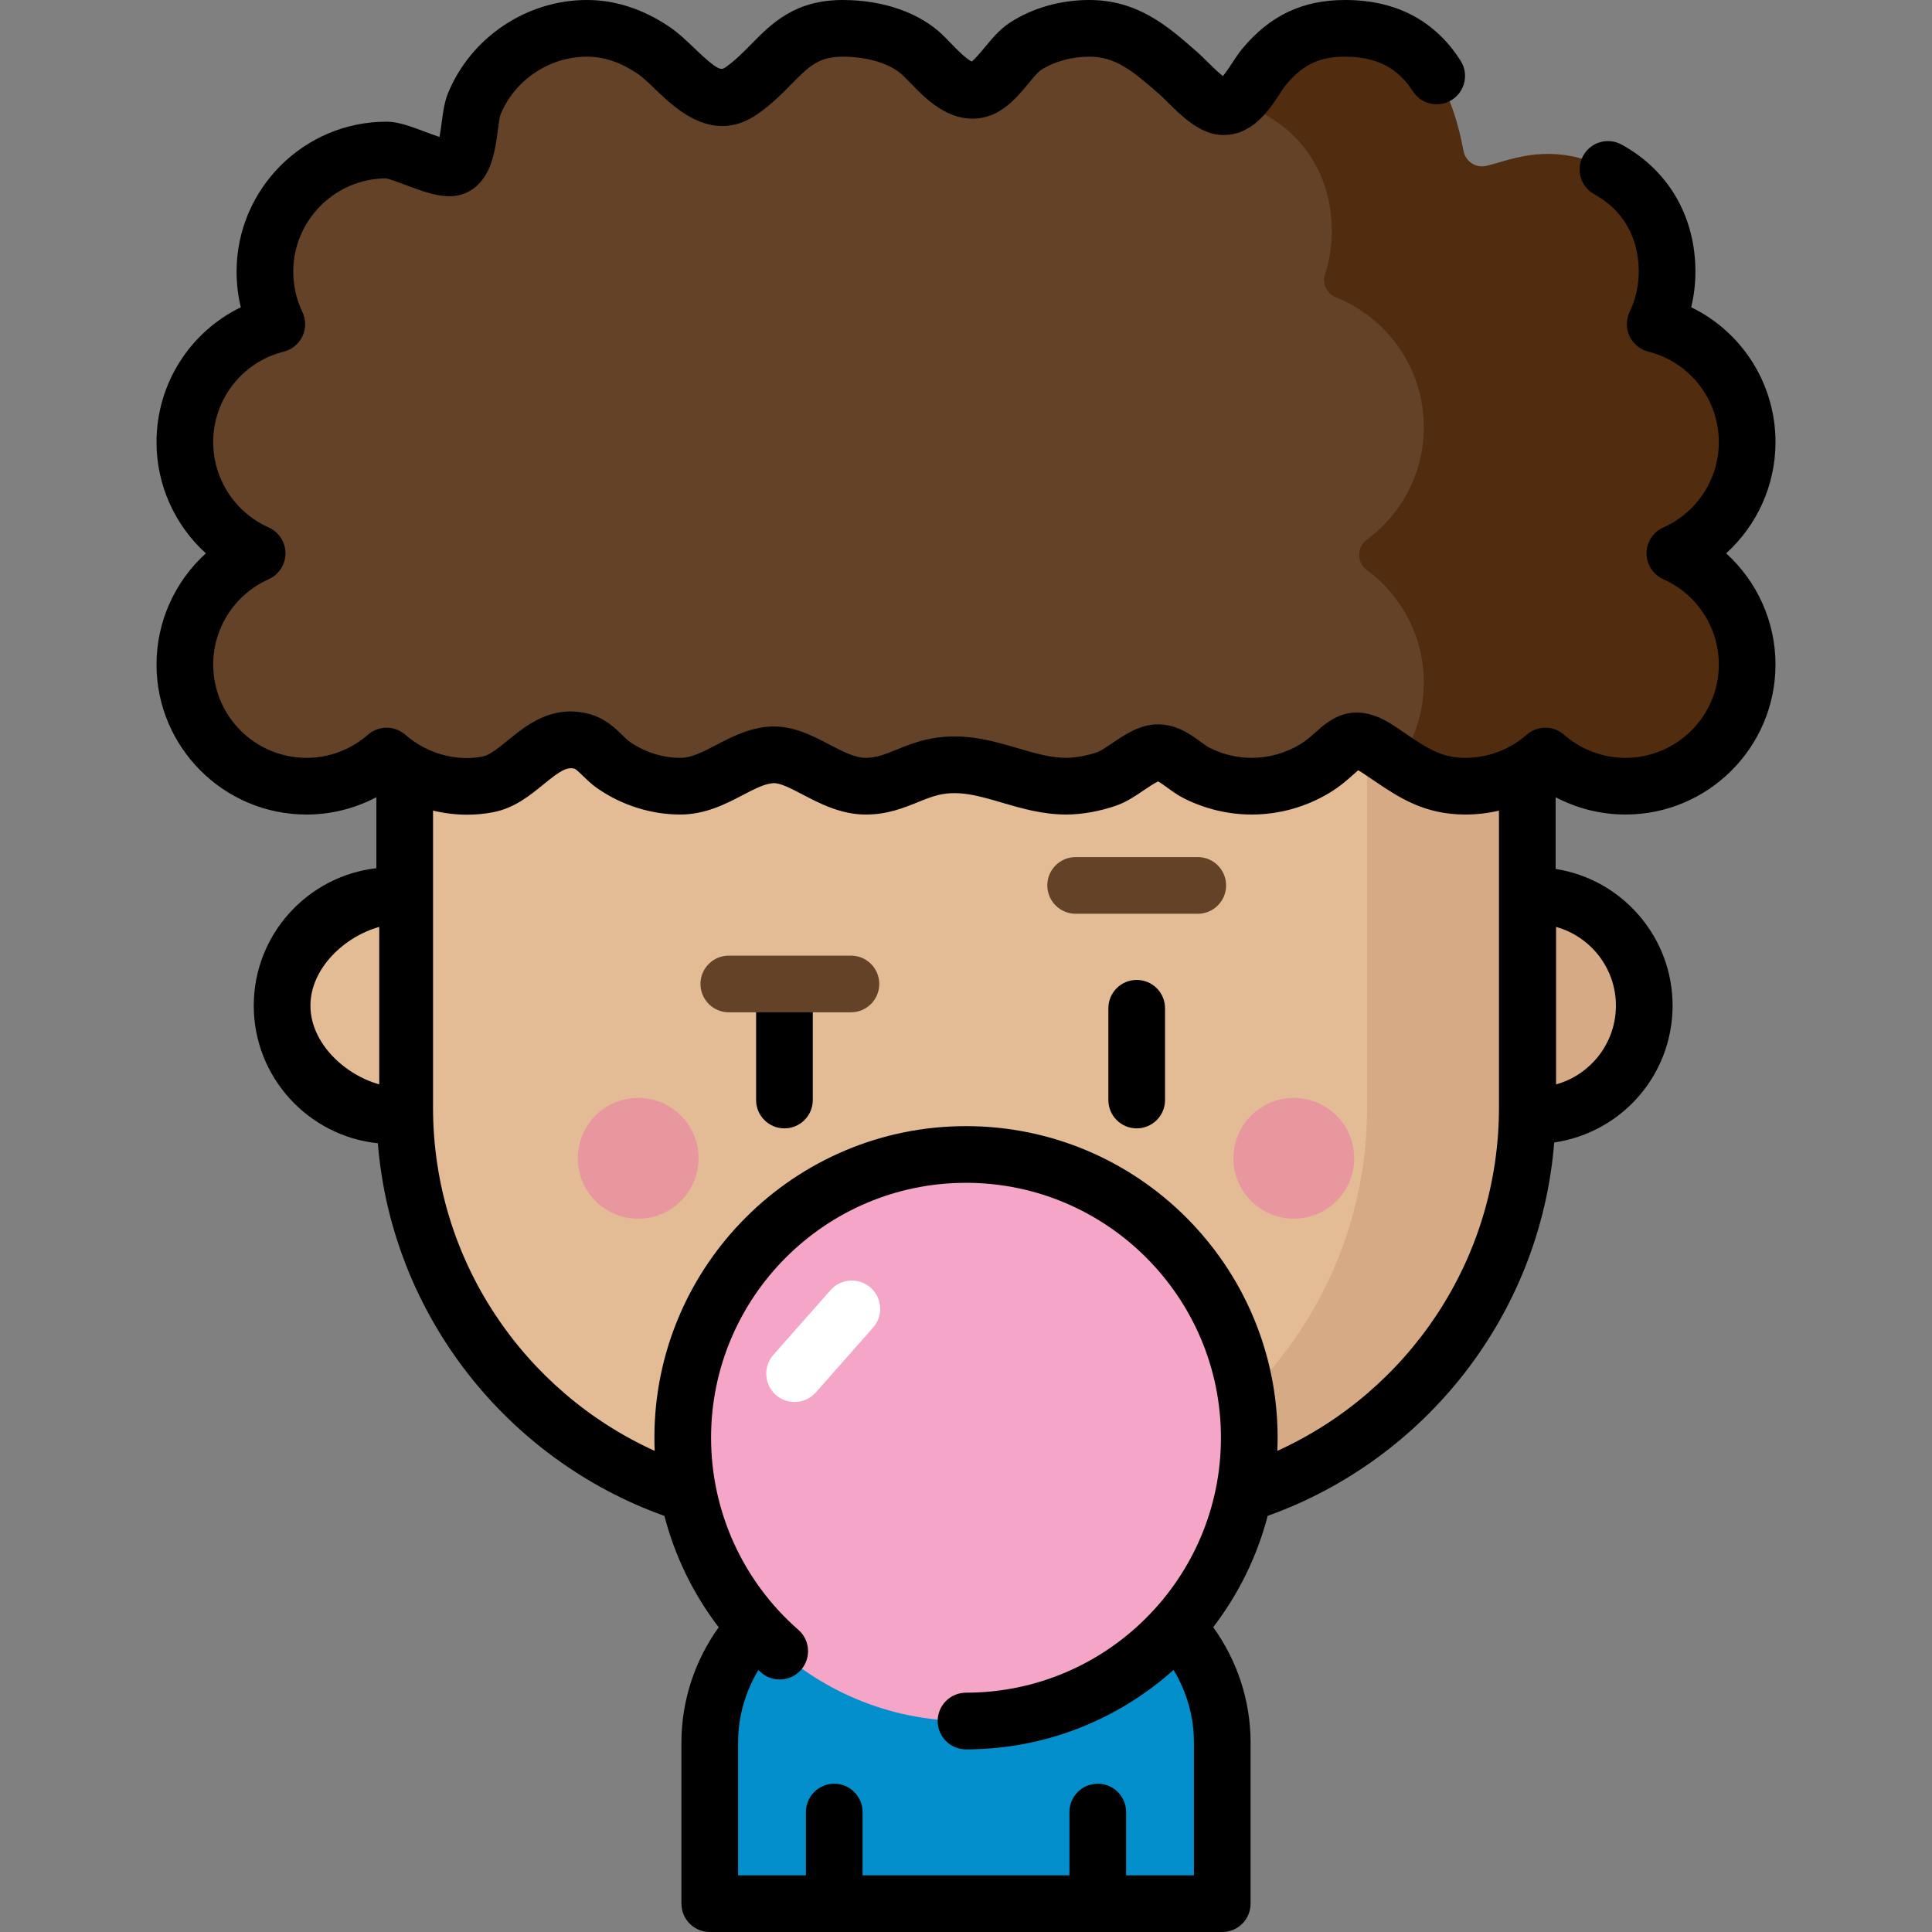 <?xml version="1.0" encoding="iso-8859-1"?>
<!-- Generator: Adobe Illustrator 19.0.0, SVG Export Plug-In . SVG Version: 6.00 Build 0)  -->
<svg version="1.1" id="Capa_1" xmlns="http://www.w3.org/2000/svg" xmlns:xlink="http://www.w3.org/1999/xlink" x="0px" y="0px"
	 viewBox="0 0 512 512" style="enable-background:new 0 0 512 512;" xml:space="preserve">
<rect x="0" y="0" width="512" height="512" fill="#808080" stroke="none"/>
<path style="fill:#E3BB94;" d="M107.251,131.776V237.35h-3.338c-16.101,0-29.154,13.053-29.154,29.154l0,0
	c0,16.101,13.053,29.154,29.154,29.154h3.365c1.14,58.316,48.763,105.24,107.352,105.24h82.743
	c59.304,0,107.379-48.075,107.379-107.379V131.776H107.251z"/>
<path style="fill:#D6AA85;" d="M406.59,237.35h-1.835V131.776h-42.451v161.738c0,59.311-48.067,107.378-107.377,107.378h42.451
	c58.581,0,106.208-46.914,107.35-105.234h1.862c8.46,0,16.079-3.604,21.404-9.359c4.81-5.199,7.75-12.153,7.75-19.794l0,0
	C435.744,250.402,422.691,237.35,406.59,237.35z"/>
<path style="fill:#F3D1BB;" d="M323.908,504.49v-42.72c0-14.264-6.999-27.915-18.566-36.258c-5.845-4.216-12.692-6.978-19.829-7.982
	c-9.255-1.303-9.379-1.022-9.379-10.714c0-0.026,0-6.395,0-6.395h-40.261c0,0,0,6.369,0,6.395c0,9.692-0.124,9.411-9.379,10.714
	c-7.138,1.005-13.984,3.766-19.829,7.982c-11.568,8.344-18.566,21.994-18.566,36.258v42.72H323.908z"/>
<path style="fill:#028FCB;" d="M323.904,461.772v42.718H188.101v-42.718c0-14.268,6.993-27.917,18.559-36.257
	c3.735-2.694,7.878-4.793,12.248-6.218c2.467-0.807,5.012-1.402,7.588-1.77c3.774-0.533,6.03-0.791,7.377-1.582l1.731,0.384
	l4.362,2.467c9.859,5.591,21.911,5.63,31.809,0.11l4.628-2.576l1.731-0.384c1.347,0.791,3.602,1.049,7.377,1.582
	c2.576,0.368,5.121,0.963,7.588,1.77c4.37,1.425,8.512,3.524,12.247,6.218C316.911,433.854,323.904,447.504,323.904,461.772z"/>
<g>
	<circle style="fill:#E8979F;" cx="169.131" cy="306.96" r="15.998"/>
	<circle style="fill:#E8979F;" cx="342.871" cy="306.96" r="15.998"/>
</g>
<path style="fill:#634228;" d="M450.457,150.58c-2.608-2.013-2.516-5.92,0.086-7.941c7.589-5.897,12.473-15.107,12.473-25.462
	c0-13.372-8.142-24.84-19.738-29.723c-2.371-0.998-3.624-3.602-2.875-6.064c0.905-2.973,1.392-6.128,1.392-9.396
	c0-10.811-5.192-20.817-14.527-26.436c-9.227-5.555-20.419-5.471-30.312-2.406c-0.293,0.091-1.513,0.385-2.924,0.757
	c-2.827,0.746-5.67-1.065-6.216-3.937C384.578,22.936,377.33,7.51,356.473,7.51c-9.33,0-15.741,3.337-21.422,10.135
	c-2.882,3.449-5.958,10.957-11.182,10.606c-3.607-0.242-8.863-6.457-11.49-8.762c-7.186-6.305-13.572-11.98-23.733-11.979
	c-5.853,0.001-12.044,1.588-16.968,4.823c-4.298,2.824-7.991,10.907-13.154,11.546c-5.386,0.667-10.505-5.919-13.889-9.184
	c-5.375-5.186-13.84-7.185-21.28-7.186c-14.063,0-16.944,9.566-26.792,16.489c-9.237,6.493-16.249-5.879-23.44-10.72
	C167.806,9.7,162.007,7.51,155.53,7.51c-12.984,0.001-24.994,8.076-29.88,20.111c-1.645,4.052-0.942,14.641-5.192,16.624
	c-3.319,1.549-14.009-4.494-18.007-4.494c-17.806,0-32.241,14.435-32.241,32.241c0,3.269,0.487,6.424,1.392,9.397
	c0.749,2.461-0.504,5.065-2.875,6.064c-11.596,4.883-19.738,16.351-19.738,29.723c0,10.355,4.885,19.565,12.473,25.462
	c2.602,2.022,2.694,5.928,0.086,7.941c-7.106,5.484-11.861,13.864-12.488,23.376c-1.313,19.91,16.117,36.486,35.936,34.176
	c5.381-0.627,10.355-2.582,14.592-5.525c1.727-1.199,4-1.219,5.729-0.023c6.904,4.776,15.755,6.917,24.028,5.273
	c9.036-1.796,14.484-14.154,24.869-11.386c3.567,0.951,5.522,4.296,8.439,6.314c5.116,3.539,11.399,5.565,17.628,5.565
	c9.137,0,15.836-7.728,24.101-8.294c7.956-0.545,15.669,8.294,25.064,8.294c6.88,0,11.361-3.541,17.602-5.001
	c12.813-2.998,23.142,5.001,35.511,5.001c3.333,0,7.514-0.761,10.991-2.025c3.946-1.435,9.024-6.642,13.038-6.84
	c3.958-0.195,7.166,3.665,10.517,5.361c4.53,2.292,9.539,3.505,14.619,3.505c5.893,0,11.691-1.63,16.734-4.677
	c7.42-4.486,8.398-10.606,16.654-5.182c7.769,5.104,13.179,9.86,23.197,9.86c6.827,0,13.155-2.127,18.366-5.749
	c1.733-1.205,4.014-1.193,5.748,0.01c4.236,2.94,9.208,4.894,14.586,5.521c19.819,2.31,37.249-14.266,35.936-34.176
	C462.318,164.444,457.563,156.063,450.457,150.58z"/>
<path style="fill:#512C0E;" d="M450.462,150.584c-2.609-2.013-2.519-5.92,0.083-7.942c7.589-5.899,12.473-15.108,12.473-25.467
	c0-13.369-8.145-24.84-19.74-29.727c-2.369-0.999-3.621-3.601-2.873-6.06c0.902-2.969,1.388-6.122,1.388-9.391
	c0-7.363-2.322-14.63-7.155-20.252c-4.248-4.941-10.088-8.297-16.361-9.941c-5.021-1.316-10.216-1.315-15.285-0.245
	c-2.453,0.518-4.865,1.218-7.256,1.969c-0.177,0.056-0.84,0.224-1.69,0.449c-2.824,0.748-5.671-1.073-6.215-3.943
	c-3.232-17.061-10.477-32.521-31.357-32.521c-9.337,0-15.745,3.332-21.427,10.129c-1.014,1.221-2.053,2.944-3.203,4.65
	c-1.667,2.472-0.827,5.894,1.841,7.224c11.395,5.682,19.256,16.733,19.256,31.773c0,3.991-0.627,7.839-1.796,11.443
	c-0.793,2.446,0.494,5.11,2.882,6.064c13.649,5.453,23.296,18.796,23.296,34.402c0,12.25-5.951,23.103-15.119,29.848
	c-2.691,1.98-2.69,6.027,0.002,8.006c9.167,6.738,15.117,17.59,15.117,29.839c0,6.228-1.534,12.09-4.251,17.236
	c-1.275,2.414-0.493,5.428,1.903,6.738c3.829,2.093,7.908,3.485,13.337,3.485c6.82,0,13.149-2.129,18.358-5.75
	c1.734-1.205,4.016-1.194,5.75,0.01c4.235,2.941,9.21,4.895,14.592,5.522c19.827,2.31,37.26-14.281,35.934-34.198
	C462.313,164.43,457.561,156.06,450.462,150.584z"/>
<circle style="fill:#F5A5C7;" cx="256.001" cy="381.02" r="75.07"/>
<path style="fill:#FFFFFF;" d="M210.57,371.543c-1.767,0-3.541-0.62-4.97-1.882c-3.109-2.746-3.402-7.492-0.656-10.6l15.169-17.168
	c2.746-3.109,7.492-3.402,10.601-0.655c3.109,2.746,3.402,7.492,0.656,10.6l-15.169,17.167
	C214.717,370.685,212.648,371.543,210.57,371.543z"/>
<path d="M301.238,299.03c-4.148,0-7.51-3.362-7.51-7.51v-24.318c0-4.148,3.362-7.51,7.51-7.51s7.51,3.362,7.51,7.51v24.318
	C308.748,295.668,305.386,299.03,301.238,299.03z"/>
<path d="M207.883,299.03c-4.148,0-7.51-3.362-7.51-7.51v-24.318c0-4.148,3.362-7.51,7.51-7.51s7.51,3.362,7.51,7.51v24.318
	C215.393,295.668,212.031,299.03,207.883,299.03z"/>
<g>
	<path style="fill:#634228;" d="M317.42,227.137h-32.363c-4.148,0-7.51,3.362-7.51,7.51s3.362,7.51,7.51,7.51h32.363
		c4.148,0,7.51-3.362,7.51-7.51S321.567,227.137,317.42,227.137z"/>
	<path style="fill:#634228;" d="M225.505,253.25h-32.363c-4.148,0-7.51,3.362-7.51,7.51s3.362,7.51,7.51,7.51h32.363
		c4.148,0,7.51-3.362,7.51-7.51S229.653,253.25,225.505,253.25z"/>
</g>
<path d="M457.445,146.642c8.183-7.416,13.08-18.063,13.08-29.466c0-15.47-8.871-29.214-22.343-35.752
	c0.746-3.061,1.122-6.213,1.122-9.431c0-14.598-7.134-26.873-19.572-33.678c-3.638-1.993-8.202-0.655-10.193,2.983
	c-1.991,3.639-0.655,8.202,2.983,10.192c7.585,4.15,11.762,11.431,11.762,20.502c0,3.737-0.812,7.327-2.413,10.668
	c-0.974,2.033-0.984,4.397-0.025,6.437c0.958,2.042,2.783,3.544,4.97,4.092c11.004,2.762,18.689,12.624,18.689,23.985
	c0,9.76-5.769,18.633-14.698,22.605c-2.712,1.206-4.459,3.895-4.459,6.862s1.747,5.656,4.459,6.862
	c8.929,3.971,14.698,12.844,14.698,22.605c0,13.637-11.094,24.731-24.731,24.731c-5.99,0-11.773-2.177-16.283-6.128
	c-2.833-2.482-7.066-2.482-9.899,0c-4.51,3.952-10.293,6.128-16.283,6.128c-6.333,0-10.137-2.583-15.894-6.492
	c-1.027-0.697-2.08-1.412-3.18-2.135c-10.683-7.016-16.897-1.461-20.61,1.86c-1.283,1.147-2.496,2.232-4.051,3.171
	c-3.894,2.353-8.338,3.596-12.851,3.596c-3.859,0-7.741-0.933-11.228-2.697c-0.563-0.285-1.431-0.918-2.27-1.531
	c-2.829-2.063-6.702-4.882-12.008-4.63c-4.46,0.221-8.241,2.782-11.577,5.043c-1.226,0.83-2.905,1.968-3.657,2.24
	c-2.63,0.956-5.936,1.574-8.424,1.574c-4.151,0-8.365-1.24-12.826-2.551c-7.066-2.08-15.073-4.435-24.396-2.253
	c-2.955,0.691-5.492,1.719-7.73,2.626c-3.004,1.217-5.376,2.179-8.161,2.179c-2.903,0-6.216-1.732-9.724-3.566
	c-4.596-2.403-9.803-5.122-15.854-4.71c-5.453,0.374-9.99,2.743-13.993,4.834c-3.538,1.847-6.594,3.443-9.595,3.443
	c-4.668,0-9.411-1.503-13.354-4.231c-0.544-0.375-1.23-1.044-1.956-1.751c-1.964-1.913-4.653-4.531-8.822-5.642
	c-9.802-2.611-16.612,2.943-21.585,6.998c-2.459,2.007-4.782,3.901-6.683,4.278c-6.975,1.388-14.818-0.828-20.468-5.779
	c-2.833-2.482-7.066-2.482-9.899,0c-4.51,3.952-10.293,6.128-16.283,6.128c-13.637,0-24.731-11.094-24.731-24.731
	c0-9.76,5.769-18.633,14.699-22.605c2.711-1.206,4.458-3.895,4.458-6.862s-1.747-5.656-4.458-6.862
	c-8.93-3.971-14.699-12.844-14.699-22.605c0-11.361,7.685-21.224,18.689-23.985c2.187-0.549,4.011-2.052,4.97-4.092
	s0.949-4.404-0.025-6.437c-1.601-3.34-2.413-6.93-2.413-10.668c0-13.576,10.995-24.633,24.548-24.73
	c0.955,0.164,3.465,1.103,5.144,1.732c5.888,2.203,11.448,4.284,16.223,2.056c6.511-3.039,7.542-10.838,8.295-16.531
	c0.182-1.377,0.457-3.458,0.679-4.073c3.746-9.226,12.958-15.425,22.922-15.426c4.528,0,8.911,1.469,13.398,4.488
	c1.39,0.935,3.04,2.521,4.787,4.199c5.363,5.153,15.349,14.745,27.166,6.436c3.681-2.588,6.444-5.395,8.882-7.872
	c4.601-4.675,7.136-7.251,13.591-7.251c6.762,0,12.768,1.899,16.065,5.08c0.507,0.489,1.056,1.063,1.643,1.674
	c4.05,4.211,10.175,10.577,18.384,9.559c6.086-0.754,9.968-5.436,13.087-9.198c1.06-1.279,2.513-3.031,3.266-3.525
	c3.472-2.28,8.154-3.589,12.846-3.59c6.916-0.001,11.357,3.6,18.61,9.966l0.169,0.148c0.434,0.38,1.123,1.064,1.853,1.788
	c3.795,3.765,8.517,8.449,14.088,8.822c8.289,0.554,12.935-6.544,15.714-10.787c0.632-0.964,1.285-1.962,1.732-2.496
	c4.475-5.355,8.865-7.441,15.66-7.441c8.249,0,13.95,2.907,17.94,9.149c2.233,3.494,6.875,4.517,10.373,2.283
	c3.494-2.234,4.517-6.877,2.283-10.372C380.246,5.41,369.953,0,356.471,0c-11.233,0-19.871,4.077-27.185,12.83
	c-1.008,1.206-1.904,2.574-2.77,3.897c-0.618,0.943-1.62,2.473-2.434,3.441c-1.368-1.073-3.209-2.899-4.226-3.909
	c-0.898-0.891-1.745-1.731-2.524-2.415l-0.168-0.148C309.489,6.962,301.553-0.001,288.643,0c-7.657,0.001-15.147,2.152-21.091,6.056
	c-2.633,1.73-4.64,4.151-6.581,6.492c-0.972,1.171-2.515,3.032-3.45,3.755c-1.538-0.682-4.367-3.624-5.632-4.94
	c-0.729-0.758-1.413-1.466-2.041-2.072C243.726,3.386,234.07,0,223.353,0c-12.748,0-18.883,6.234-24.297,11.734
	c-2.184,2.22-4.247,4.315-6.814,6.12c-1.115,0.783-1.983,0.92-8.122-4.978c-2.131-2.048-4.335-4.166-6.806-5.829
	C170.364,2.371,163.035,0,155.528,0c-16.013,0.001-30.817,9.966-36.838,24.795c-0.929,2.288-1.281,4.944-1.653,7.755
	c-0.132,0.996-0.327,2.47-0.564,3.745c-1.289-0.429-2.736-0.97-3.8-1.368c-3.85-1.441-7.176-2.685-10.224-2.685
	c-21.919,0-39.752,17.833-39.752,39.752c0,3.218,0.376,6.37,1.122,9.431c-13.471,6.539-22.343,20.282-22.343,35.752
	c0,11.403,4.896,22.05,13.08,29.466c-8.183,7.416-13.08,18.063-13.08,29.466c0,21.919,17.833,39.752,39.752,39.752
	c6.5,0,12.843-1.603,18.512-4.591v18.815c-18.258,2.079-32.491,17.614-32.491,36.419c0,18.939,14.435,34.569,32.88,36.469
	c3.74,45.697,34.345,83.892,75.946,98.759c2.772,10.684,7.656,20.727,14.391,29.515c-6.33,8.791-9.878,19.461-9.878,30.523v42.72
	c0,4.148,3.362,7.51,7.51,7.51h135.81c4.148,0,7.51-3.362,7.51-7.51v-42.72c0-11.076-3.563-21.753-9.91-30.55
	c6.645-8.65,11.62-18.645,14.438-29.5c41.651-14.893,72.27-53.17,75.937-98.948c8.234-1.21,15.913-5.202,21.623-11.374
	c6.286-6.793,9.747-15.634,9.747-24.895c0-18.288-13.459-33.489-30.992-36.223v-19.01c5.669,2.987,12.012,4.59,18.511,4.59
	c21.919,0,39.752-17.833,39.752-39.752C470.525,164.706,465.628,154.058,457.445,146.642z M412.372,245.644
	c9.136,2.536,15.861,10.927,15.861,20.859c0,5.466-2.043,10.685-5.752,14.693c0,0,0,0,0,0.001
	c-2.795,3.021-6.271,5.127-10.109,6.179L412.372,245.644L412.372,245.644z M100.501,287.363
	c-9.136-2.536-18.232-10.927-18.232-20.86c0-9.932,9.095-18.323,18.232-20.859V287.363z M256.003,448.578
	c-4.148,0-7.51,3.362-7.51,7.51s3.362,7.51,7.51,7.51c21.11,0,40.387-7.972,55.003-21.051c3.468,5.733,5.392,12.369,5.392,19.222
	v35.21H298.43v-16.763c0-4.148-3.362-7.51-7.51-7.51s-7.51,3.362-7.51,7.51v16.763h-54.814v-16.763c0-4.148-3.362-7.51-7.51-7.51
	s-7.51,3.362-7.51,7.51v16.763h-17.968v-35.21c0-6.839,1.911-13.462,5.366-19.187c0.241,0.215,0.478,0.434,0.721,0.647
	c3.122,2.728,7.867,2.408,10.597-0.715c2.729-3.124,2.409-7.868-0.715-10.597c-14.702-12.843-23.134-31.396-23.134-50.899
	c0-37.253,30.307-67.56,67.56-67.56s67.56,30.307,67.56,67.56C323.563,418.271,293.256,448.578,256.003,448.578z M338.51,384.491
	c0.048-1.152,0.073-2.309,0.073-3.473c0-45.535-37.045-82.581-82.581-82.581c-45.535,0-82.581,37.046-82.581,82.581
	c0,1.162,0.026,2.321,0.074,3.477c-34.603-15.706-58.736-50.568-58.736-90.977v-78.701c2.976,0.704,6.012,1.086,9.031,1.086
	c2.364,0,4.717-0.223,7.016-0.68c5.568-1.107,9.648-4.435,13.247-7.371c4.451-3.63,6.165-4.675,8.223-4.124
	c0.388,0.114,1.529,1.225,2.211,1.889c1.084,1.056,2.313,2.252,3.889,3.343c6.43,4.448,14.208,6.899,21.901,6.899
	c6.686,0,12.154-2.855,16.548-5.149c3.086-1.612,5.752-3.004,8.068-3.162c1.816-0.139,4.894,1.481,7.867,3.036
	c4.495,2.351,10.09,5.276,16.683,5.276c5.713,0,10.01-1.742,13.802-3.278c1.899-0.77,3.693-1.496,5.512-1.922
	c5.462-1.275,10.687,0.258,16.735,2.037c5.039,1.482,10.751,3.162,17.065,3.162c4.222,0,9.29-0.926,13.555-2.478
	c2.502-0.908,4.764-2.441,6.95-3.922c1.106-0.749,2.86-1.938,3.834-2.374c0.641,0.325,1.721,1.112,2.474,1.661
	c1.261,0.92,2.691,1.964,4.341,2.799c5.579,2.822,11.806,4.314,18.01,4.314c7.251,0,14.38-1.991,20.62-5.761
	c2.756-1.665,4.801-3.495,6.295-4.831c0.401-0.359,0.892-0.798,1.296-1.132c0.264,0.139,0.613,0.34,1.055,0.631
	c1.033,0.679,2.024,1.351,2.988,2.007c6.578,4.467,13.381,9.086,24.332,9.086c3.03,0,6.023-0.362,8.934-1.034v78.692
	C397.242,333.925,373.11,368.784,338.51,384.491z"/>
<g>
</g>
<g>
</g>
<g>
</g>
<g>
</g>
<g>
</g>
<g>
</g>
<g>
</g>
<g>
</g>
<g>
</g>
<g>
</g>
<g>
</g>
<g>
</g>
<g>
</g>
<g>
</g>
<g>
</g>
</svg>
